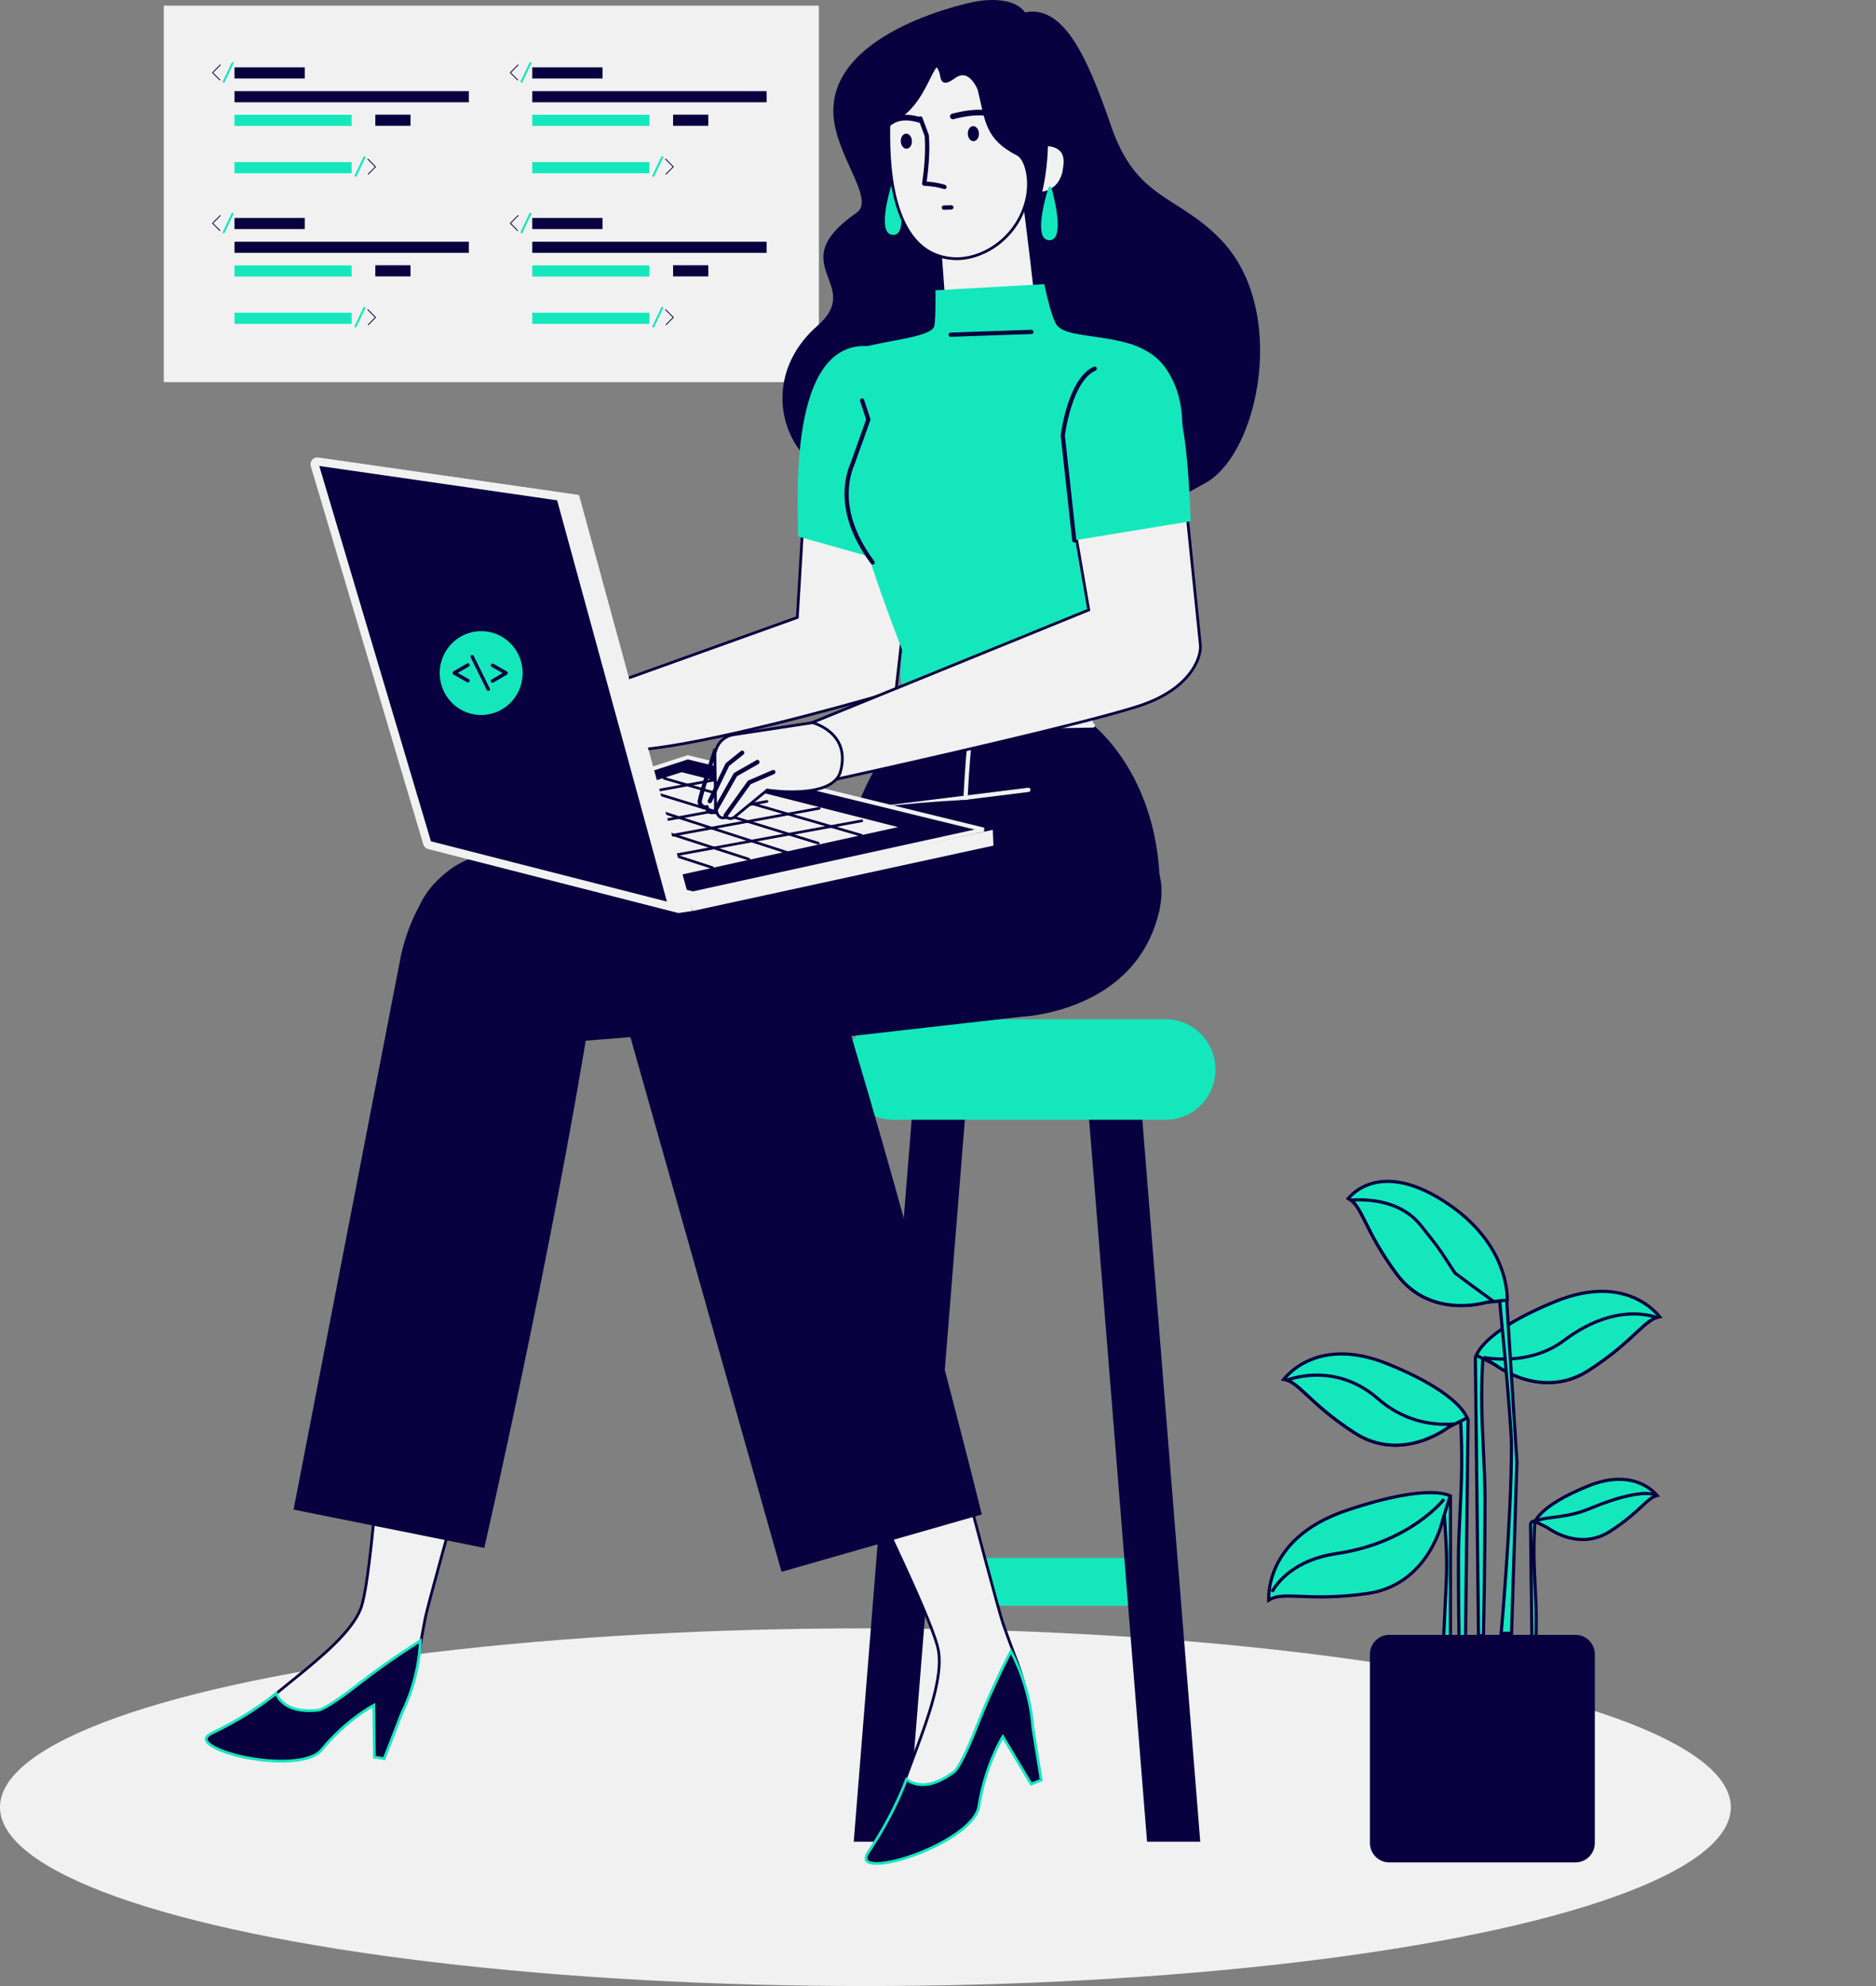 <svg width="340" height="360" viewBox="0 0 340 360" fill="none" xmlns="http://www.w3.org/2000/svg">
<rect x="0" y="0" width="340" height="360" fill="#808080" stroke="none"/>
<ellipse cx="156.845" cy="327.583" rx="156.845" ry="32.417" fill="#F1F1F1"/>
<path fill-rule="evenodd" clip-rule="evenodd" d="M165.165 291.069H207.094V282.399H165.165V291.069Z" fill="#15E7BD"/>
<path fill-rule="evenodd" clip-rule="evenodd" d="M196.661 193.867L207.889 333.837H217.531L206.303 193.867H196.661Z" fill="#08003F"/>
<path fill-rule="evenodd" clip-rule="evenodd" d="M165.957 193.867L154.729 333.837H164.37L175.598 193.867H165.957Z" fill="#08003F"/>
<path fill-rule="evenodd" clip-rule="evenodd" d="M161.863 202.977C156.889 202.977 152.857 198.898 152.857 193.867C152.857 188.836 156.889 184.756 161.863 184.756H211.278C216.251 184.756 220.284 188.836 220.284 193.867C220.284 198.898 216.251 202.977 211.278 202.977H161.863Z" fill="#15E7BD"/>
<path d="M261.576 271.299H262.875V298.266H261.572L262.116 286.72L262.116 286.72C262.229 284.3 262.214 281.875 262.068 279.457L261.576 271.299Z" fill="#15E7BD" stroke="#08003F" stroke-width="0.576"/>
<path d="M261.432 275.639L261.428 275.652L261.425 275.665L261.425 275.665L261.425 275.665L261.425 275.666L261.424 275.672L261.418 275.695C261.414 275.716 261.406 275.748 261.396 275.79C261.376 275.873 261.345 275.998 261.301 276.157C261.213 276.476 261.074 276.935 260.872 277.493C260.468 278.608 259.813 280.11 258.808 281.662C256.8 284.763 253.407 288.048 247.835 288.843C242.338 289.627 238.488 289.475 235.689 289.365C235.611 289.362 235.533 289.359 235.457 289.356C234.053 289.301 232.895 289.262 231.932 289.381C231.165 289.475 230.507 289.67 229.931 290.044C229.923 289.723 229.929 289.265 229.981 288.703C230.088 287.54 230.391 285.933 231.177 284.163C232.744 280.632 236.246 276.415 244.036 273.788C251.88 271.142 256.651 270.526 259.446 270.562C260.843 270.58 261.743 270.761 262.285 270.931C262.535 271.009 262.709 271.085 262.821 271.142L261.432 275.639Z" fill="#15E7BD" stroke="#08003F" stroke-width="0.576"/>
<path d="M266.066 257.589L265.499 305.926H264.607L264.602 305.749C264.595 305.449 264.583 305.006 264.569 304.431C264.542 303.282 264.506 301.61 264.469 299.518C264.397 295.332 264.324 289.465 264.324 282.736C264.324 280.364 264.451 277.575 264.588 274.697C264.595 274.555 264.602 274.412 264.608 274.269C264.739 271.529 264.872 268.726 264.906 266.154C264.944 263.325 264.871 260.778 264.788 258.939C264.747 258.02 264.704 257.276 264.67 256.763C264.661 256.616 264.652 256.487 264.645 256.379L265.32 256.574C265.32 256.574 265.32 256.574 265.32 256.574C265.764 256.702 266.071 257.117 266.066 257.589C266.066 257.589 266.066 257.589 266.066 257.589Z" fill="#15E7BD" stroke="#08003F" stroke-width="0.576"/>
<path d="M262.463 258.736L262.438 258.749L262.416 258.766L262.416 258.766L262.416 258.766L262.415 258.767L262.411 258.77L262.395 258.782C262.38 258.794 262.356 258.811 262.325 258.834C262.264 258.879 262.171 258.945 262.049 259.028C261.806 259.194 261.447 259.425 260.989 259.687C260.072 260.21 258.76 260.85 257.182 261.317C254.029 262.251 249.826 262.495 245.567 259.758C241.358 257.053 238.815 254.68 236.966 252.954C236.914 252.905 236.862 252.858 236.812 252.81C235.884 251.945 235.113 251.234 234.384 250.746C233.818 250.366 233.264 250.112 232.667 250.022C232.846 249.802 233.103 249.507 233.442 249.173C234.183 248.443 235.314 247.526 236.867 246.781C239.964 245.295 244.779 244.477 251.612 247.273C258.495 250.089 262.084 252.611 263.948 254.411C264.88 255.311 265.379 256.029 265.644 256.511C265.763 256.728 265.835 256.898 265.878 257.016L262.463 258.736Z" fill="#15E7BD" stroke="#08003F" stroke-width="0.576"/>
<path d="M263.383 258.118C263.397 258.117 263.411 258.116 263.425 258.115L262.437 258.751L262.426 258.758L262.416 258.766L262.416 258.766L262.416 258.766L262.415 258.767L262.411 258.77L262.395 258.782C262.38 258.794 262.356 258.811 262.325 258.834C262.264 258.879 262.171 258.945 262.049 259.028C261.806 259.194 261.447 259.425 260.989 259.687C260.072 260.21 258.76 260.85 257.182 261.317C254.029 262.251 249.826 262.495 245.567 259.758C241.358 257.053 238.815 254.68 236.966 252.954C236.914 252.905 236.862 252.858 236.812 252.81C235.884 251.945 235.113 251.234 234.384 250.746C233.996 250.486 233.614 250.285 233.22 250.155C233.388 250.098 233.576 250.038 233.782 249.976C234.767 249.685 236.17 249.372 237.834 249.289C241.16 249.123 245.534 249.871 249.738 253.544C253.285 256.643 257.032 257.741 259.892 258.063C261.322 258.224 262.53 258.192 263.383 258.118Z" fill="#15E7BD" stroke="#08003F" stroke-width="0.576"/>
<path d="M280.504 276.937L280.504 276.937L280.504 276.937L280.507 276.939L280.517 276.947C280.527 276.954 280.543 276.966 280.563 276.981C280.604 277.01 280.666 277.054 280.747 277.109C280.909 277.219 281.149 277.373 281.456 277.547C282.07 277.896 282.948 278.322 284.004 278.633C286.113 279.255 288.919 279.416 291.763 277.598C294.595 275.787 296.305 274.199 297.552 273.041C297.587 273.009 297.622 272.977 297.656 272.945C298.28 272.365 298.806 271.883 299.305 271.55C299.645 271.324 299.981 271.16 300.339 271.08C300.231 270.954 300.094 270.805 299.927 270.641C299.433 270.157 298.679 269.548 297.642 269.053C295.578 268.068 292.357 267.518 287.77 269.385C283.134 271.273 280.724 272.96 279.478 274.158C278.856 274.756 278.525 275.23 278.351 275.545C278.297 275.643 278.259 275.725 278.231 275.791L280.457 276.907L280.482 276.92L280.504 276.937Z" fill="#15E7BD" stroke="#08003F" stroke-width="0.576"/>
<path d="M261.477 271.567L261.937 271.928L261.899 271.977C261.882 271.997 261.862 272.023 261.837 272.052L261.765 272.139C261.714 272.2 261.657 272.265 261.596 272.335L261.548 272.388C261.229 272.747 260.843 273.145 260.391 273.574C259.101 274.796 257.53 276.017 255.672 277.156C251.94 279.443 247.534 281.105 242.429 281.879L242.24 281.908C238.804 282.412 236.065 283.567 233.944 285.174C232.927 285.944 232.119 286.769 231.501 287.592C231.285 287.878 231.109 288.143 230.969 288.38L230.924 288.459C230.902 288.497 230.883 288.532 230.865 288.564L230.816 288.659L230.813 288.665L230.287 288.413L230.303 288.379C230.336 288.312 230.391 288.21 230.469 288.078C230.62 287.823 230.808 287.539 231.037 287.235C231.688 286.37 232.533 285.507 233.595 284.702C235.763 283.06 238.543 281.877 242.005 281.347L242.156 281.325C247.262 280.575 251.657 278.927 255.37 276.652C257.193 275.535 258.731 274.339 259.993 273.144C260.404 272.755 260.757 272.392 261.053 272.063L261.116 271.994C261.208 271.89 261.288 271.797 261.357 271.715L261.434 271.621L261.477 271.567Z" fill="#08003F"/>
<path d="M278.269 275.716C280.802 274.747 283.704 275.323 288.363 273.359C293.022 271.395 298.08 270.115 300.01 271.002" stroke="#08003F" stroke-width="0.576" stroke-linecap="round"/>
<path d="M277.392 276.353L277.783 308.863H278.225L278.226 308.835C278.231 308.632 278.239 308.333 278.249 307.946C278.267 307.171 278.293 306.044 278.318 304.633C278.368 301.81 278.418 297.853 278.418 293.315C278.418 291.719 278.33 289.84 278.236 287.898C278.231 287.802 278.226 287.705 278.222 287.608C278.132 285.761 278.039 283.869 278.016 282.132C277.99 280.222 278.041 278.502 278.097 277.26C278.126 276.639 278.156 276.137 278.179 275.79C278.182 275.745 278.185 275.702 278.188 275.662L277.842 275.76C277.842 275.76 277.842 275.76 277.842 275.76C277.571 275.836 277.389 276.081 277.392 276.353C277.392 276.353 277.392 276.353 277.392 276.353Z" fill="#15E7BD" stroke="#08003F" stroke-width="0.576"/>
<path d="M267.393 246.248L267.393 246.248C267.388 245.776 267.695 245.361 268.139 245.233C268.139 245.233 268.139 245.233 268.139 245.233L268.815 245.038C268.807 245.146 268.798 245.274 268.789 245.422C268.756 245.935 268.712 246.678 268.671 247.598C268.589 249.437 268.516 251.983 268.553 254.813C268.587 257.385 268.72 260.188 268.851 262.927C268.858 263.07 268.864 263.213 268.871 263.356C269.008 266.234 269.135 269.023 269.135 271.395C269.135 278.124 269.063 284.47 268.99 289.134C268.953 291.467 268.917 293.378 268.89 294.706C268.876 295.371 268.865 295.889 268.857 296.241L268.851 296.499H267.961L267.393 246.248Z" fill="#15E7BD" stroke="#08003F" stroke-width="0.576"/>
<path d="M271.043 247.425L271.043 247.425L271.043 247.425L271.021 247.408L270.996 247.395L267.582 245.675C267.624 245.557 267.696 245.387 267.815 245.17C268.08 244.687 268.58 243.97 269.511 243.07C271.375 241.27 274.965 238.747 281.847 235.931L281.739 235.668L281.847 235.931C288.68 233.136 293.496 233.954 296.592 235.439C298.146 236.184 299.276 237.102 300.017 237.832C300.356 238.166 300.614 238.46 300.792 238.68C300.195 238.771 299.641 239.025 299.075 239.405C298.347 239.893 297.576 240.604 296.648 241.469C296.597 241.516 296.546 241.564 296.494 241.613C294.644 243.339 292.101 245.712 287.893 248.416C283.633 251.154 279.43 250.91 276.277 249.976C274.699 249.508 273.388 248.869 272.471 248.345C272.012 248.084 271.654 247.852 271.41 247.687C271.288 247.604 271.196 247.538 271.134 247.492C271.103 247.47 271.08 247.453 271.065 247.441L271.048 247.428L271.044 247.425L271.043 247.425Z" fill="#15E7BD" stroke="#08003F" stroke-width="0.576"/>
<path d="M268.891 246.07C269.847 246.222 271.183 246.369 272.735 246.353C275.875 246.321 279.923 245.626 283.489 242.953C288.681 239.062 293.126 238.136 296.257 238.169C297.825 238.186 299.068 238.443 299.917 238.695C300.042 238.732 300.158 238.769 300.266 238.805C299.863 238.935 299.472 239.139 299.076 239.404C298.347 239.893 297.576 240.604 296.648 241.469C296.598 241.516 296.546 241.564 296.495 241.613C294.645 243.339 292.102 245.712 287.893 248.416C283.634 251.154 279.431 250.91 276.278 249.976C274.7 249.508 273.388 248.868 272.471 248.345C272.013 248.084 271.654 247.852 271.411 247.687C271.289 247.604 271.196 247.538 271.135 247.492C271.104 247.47 271.081 247.452 271.065 247.441L271.049 247.428L271.045 247.425L271.044 247.425L271.044 247.425L271.044 247.425L271.033 247.416L271.021 247.408L268.891 246.07Z" fill="#15E7BD" stroke="#08003F" stroke-width="0.576"/>
<path d="M273.055 235.496L273.055 235.506L273.056 235.517L274.919 265.047L273.949 296.057H272.068C272.081 295.906 272.099 295.703 272.121 295.451C272.173 294.857 272.247 293.992 272.336 292.913C272.513 290.755 272.75 287.737 272.987 284.298C273.46 277.422 273.934 268.857 273.934 262.116C273.934 259.719 273.349 252.647 272.768 246.194C272.476 242.963 272.185 239.881 271.967 237.607C271.858 236.47 271.767 235.534 271.703 234.884C271.68 234.646 271.66 234.446 271.644 234.288L272.309 234.481C272.309 234.481 272.309 234.481 272.309 234.481C272.753 234.609 273.061 235.023 273.055 235.496Z" fill="#15E7BD" stroke="#08003F" stroke-width="0.576"/>
<path d="M269.383 236.058L269.355 236.061L269.328 236.07L269.328 236.07L269.328 236.07L269.327 236.07L269.322 236.071L269.302 236.077C269.284 236.083 269.257 236.091 269.22 236.101C269.146 236.121 269.036 236.15 268.894 236.185C268.608 236.253 268.192 236.343 267.672 236.425C266.632 236.59 265.182 236.723 263.543 236.601C260.267 236.357 256.245 235.094 253.205 231.018C250.202 226.991 248.643 223.867 247.509 221.594C247.477 221.53 247.446 221.467 247.415 221.405C246.846 220.265 246.37 219.326 245.857 218.61C245.422 218.004 244.95 217.542 244.354 217.245C244.359 217.239 244.365 217.232 244.371 217.225C244.533 217.033 244.779 216.764 245.113 216.465C245.781 215.867 246.801 215.149 248.201 214.671C250.987 213.719 255.348 213.7 261.552 217.641C267.804 221.612 270.699 226.192 272.035 229.764C272.704 231.553 272.984 233.093 273.097 234.182C273.154 234.727 273.168 235.159 273.169 235.454C273.169 235.533 273.168 235.601 273.167 235.66L269.383 236.058Z" fill="#15E7BD" stroke="#08003F" stroke-width="0.576"/>
<path d="M263.663 230.705L263.69 230.746L263.729 230.776C265.285 231.956 267.186 233.353 268.698 234.454C269.453 235.004 270.112 235.481 270.582 235.82C270.63 235.855 270.676 235.888 270.72 235.919L269.383 236.058L269.355 236.061L269.328 236.069L269.328 236.069L269.328 236.069L269.327 236.07L269.322 236.071L269.302 236.077C269.284 236.082 269.257 236.09 269.22 236.101C269.146 236.121 269.036 236.15 268.894 236.184C268.608 236.253 268.192 236.343 267.672 236.425C266.632 236.589 265.182 236.723 263.543 236.601C260.267 236.357 256.245 235.094 253.205 231.018C250.202 226.991 248.643 223.866 247.509 221.593C247.477 221.53 247.446 221.467 247.415 221.404C246.846 220.265 246.37 219.326 245.857 218.61C245.549 218.18 245.222 217.823 244.846 217.546C245.008 217.533 245.19 217.521 245.389 217.511C246.291 217.465 247.543 217.466 248.943 217.653C251.748 218.028 255.113 219.144 257.467 222.086C260.586 225.984 260.686 226.138 262.228 228.511C262.601 229.084 263.058 229.788 263.663 230.705Z" fill="#15E7BD" stroke="#08003F" stroke-width="0.576"/>
<path fill-rule="evenodd" clip-rule="evenodd" d="M285.548 337.586H251.771C249.841 337.586 248.276 336.003 248.276 334.051V299.88C248.276 297.927 249.841 296.345 251.771 296.345H285.548C287.478 296.345 289.042 297.927 289.042 299.88V334.051C289.042 336.003 287.478 337.586 285.548 337.586Z" fill="#08003F"/>
<rect x="29.683" y="1.024" width="118.73" height="68.246" fill="#F1F1F1"/>
<path d="M198.012 125.119C198.222 125.115 198.394 125.285 198.397 125.497C198.4 125.688 198.265 125.848 198.085 125.88L198.023 125.886L164.618 126.369C164.409 126.372 164.236 126.203 164.233 125.991C164.231 125.8 164.366 125.64 164.546 125.608L164.607 125.602L198.012 125.119Z" fill="#A3B5D6"/>
<path d="M95.202 208.638C95.885 213.301 95.604 220.93 93.812 232.889L93.808 232.903L93.777 233.014L93.649 233.467C93.536 233.87 93.367 234.467 93.151 235.233L93.013 235.723C92.59 237.219 92.019 239.24 91.345 241.632C89.842 246.961 87.822 254.131 85.775 261.436C81.684 276.038 77.476 291.21 77.07 293.292C76.691 295.232 76.406 296.895 76.161 298.323C76.049 298.974 75.946 299.576 75.846 300.133C75.525 301.92 75.241 303.236 74.828 304.253C74.419 305.26 73.888 305.966 73.071 306.535C72.245 307.11 71.113 307.554 69.485 308.005L69.485 308.005C69.107 308.11 68.693 308.116 68.216 308.093C68.078 308.086 67.934 308.077 67.784 308.067C67.429 308.045 67.045 308.02 66.647 308.024C65.491 308.034 64.163 308.283 62.637 309.456L62.637 309.456C58.622 312.543 54.011 314.662 50.37 315.444C48.545 315.835 46.992 315.884 45.884 315.574C45.333 315.42 44.905 315.18 44.605 314.86C44.309 314.546 44.125 314.141 44.08 313.626C44.084 313.184 44.327 312.628 44.816 311.958C45.304 311.29 46.011 310.542 46.88 309.728C48.388 308.315 50.357 306.725 52.463 305.026C52.785 304.766 53.111 304.502 53.44 304.237C55.902 302.244 58.473 300.124 60.629 297.995C62.78 295.87 64.54 293.715 65.356 291.649C65.782 290.57 66.18 288.538 66.568 285.831C66.957 283.113 67.339 279.689 67.725 275.808C68.142 271.611 68.565 266.871 69.008 261.908C69.384 257.698 69.775 253.327 70.188 248.991C71.089 239.535 72.1 230.231 73.314 223.059C73.921 219.471 74.577 216.426 75.293 214.164C75.65 213.033 76.021 212.105 76.403 211.407C76.789 210.703 77.17 210.262 77.535 210.062C78.411 209.583 79.44 208.832 80.545 207.992C80.846 207.763 81.154 207.527 81.466 207.287C82.304 206.643 83.177 205.973 84.063 205.337C85.28 204.464 86.512 203.665 87.695 203.101C88.881 202.534 89.995 202.215 90.984 202.276C91.959 202.336 92.832 202.765 93.553 203.747C94.282 204.739 94.861 206.305 95.202 208.638ZM94.007 233.119C93.899 233.055 93.843 232.952 93.823 232.906L94.052 232.959C94.044 232.986 94.029 233.04 94.007 233.119ZM93.814 232.879L93.814 232.881C93.814 232.879 93.815 232.878 93.815 232.878L93.814 232.879Z" fill="#F1F1F1" stroke="#08003F" stroke-width="0.5"/>
<path d="M72.892 310.343L72.892 310.343L72.884 310.357L72.879 310.372L69.62 318.783L67.844 318.484L67.764 309.513L67.76 309.097L67.395 309.296L67.514 309.515C67.395 309.296 67.394 309.296 67.394 309.296L67.394 309.296L67.393 309.296L67.39 309.298L67.379 309.304L67.337 309.328C67.3 309.349 67.245 309.38 67.175 309.421C67.034 309.503 66.828 309.626 66.569 309.79C66.05 310.117 65.315 310.608 64.448 311.262C62.713 312.569 60.443 314.532 58.305 317.155L58.305 317.155C57.815 317.757 57.045 318.221 56.058 318.557C55.073 318.893 53.89 319.094 52.597 319.181C50.012 319.356 47.018 319.072 44.361 318.526C41.694 317.979 39.405 317.175 38.204 316.33C37.591 315.899 37.343 315.514 37.354 315.209C37.364 314.916 37.621 314.541 38.446 314.147C42.208 312.352 45.18 310.492 47.213 309.08C48.23 308.374 49.012 307.78 49.541 307.361C49.753 307.193 49.925 307.053 50.054 306.946C50.086 307.03 50.126 307.125 50.175 307.228C50.361 307.614 50.682 308.116 51.224 308.592C52.315 309.55 54.261 310.367 57.692 309.992L57.696 309.991C57.703 309.991 57.711 309.99 57.72 309.988C57.739 309.986 57.762 309.981 57.792 309.974C57.852 309.96 57.937 309.936 58.054 309.892C58.287 309.805 58.654 309.64 59.211 309.324C60.323 308.693 62.206 307.454 65.311 305.015C67.99 302.913 70.808 300.951 72.958 299.515C74.033 298.797 74.94 298.21 75.579 297.803C75.823 297.647 76.028 297.518 76.188 297.417C76.031 301.069 75.237 304.246 74.466 306.539C74.065 307.734 73.67 308.687 73.376 309.341C73.229 309.667 73.108 309.919 73.023 310.089C72.981 310.173 72.948 310.238 72.925 310.28L72.9 310.328L72.894 310.34L72.892 310.342L72.892 310.343L72.892 310.343Z" fill="#08003F" stroke="#15E7BD" stroke-width="0.5"/>
<path fill-rule="evenodd" clip-rule="evenodd" d="M72.375 174.713L53.206 273.634L87.769 280.581C87.769 280.581 99.97 227.465 107.248 182.007C107.248 182.007 112.637 158.57 94.173 155.099C75.71 151.626 72.375 174.713 72.375 174.713Z" fill="#08003F"/>
<path fill-rule="evenodd" clip-rule="evenodd" d="M93.961 153.37C130.376 148.802 157.267 148.412 165.688 150.549C165.688 150.549 183.17 154.094 179.89 167.707C175.888 184.32 157.091 184.597 157.091 184.597L96.209 189.429C91.368 189.864 75.437 191.729 74.518 172.801C73.651 154.948 93.168 153.469 93.961 153.37Z" fill="#08003F"/>
<path fill-rule="evenodd" clip-rule="evenodd" d="M176.433 0.358C176.433 0.358 150.804 5.371 151.036 20.297C151.155 27.974 158.775 36.107 155.255 38.549C141.502 48.087 156.841 51.439 148.162 59.038C135.254 70.341 143.838 88.802 157.769 87.189C172.199 85.517 165.848 106.466 190.599 99.858C204.547 96.134 208.557 92.891 218.386 87.597C228.216 82.302 233.627 55.803 221.021 43.195C213.181 35.212 205.917 36.212 201.317 22.697C196.716 9.181 192.416 0.939 185.772 2.24C183.246 -1.217 176.433 0.358 176.433 0.358Z" fill="#08003F"/>
<path fill-rule="evenodd" clip-rule="evenodd" d="M162.252 33.081C162.174 32.795 161.778 32.79 161.691 33.072C160.926 35.573 159.114 42.315 161.718 42.568C164.652 42.854 162.961 35.687 162.252 33.081Z" fill="#15E7BD"/>
<path d="M187.616 52.821L187.864 52.793L187.616 52.821C188.157 57.568 185.081 61.255 180.41 62.153C176.031 62.993 171.83 60.004 171.134 55.545L170.225 43.212L185.386 34.555L185.388 34.566C185.42 34.815 185.468 35.182 185.529 35.655C185.652 36.601 185.827 37.969 186.039 39.657C186.462 43.034 187.032 47.693 187.616 52.821Z" fill="#F1F1F1" stroke="#08003F" stroke-width="0.5"/>
<path d="M172.948 13.956L172.948 13.956C173.688 13.427 174.317 13.32 174.841 13.423C175.375 13.528 175.843 13.857 176.236 14.275C176.628 14.692 176.93 15.18 177.136 15.569C177.238 15.762 177.316 15.929 177.367 16.046C177.393 16.105 177.412 16.152 177.425 16.183L177.438 16.216C177.61 16.933 177.76 17.606 177.901 18.243C177.91 18.282 177.919 18.32 177.927 18.359C178.059 18.957 178.185 19.524 178.314 20.061C178.59 21.203 178.888 22.224 179.322 23.156C180.198 25.037 181.616 26.525 184.447 27.972C184.809 28.158 185.169 28.545 185.481 29.119C185.791 29.689 186.044 30.424 186.204 31.273C186.524 32.97 186.468 35.097 185.786 37.218L185.786 37.218C183.689 43.744 177.596 47.157 172.873 46.881C169.834 46.704 167.584 45.438 165.908 43.547C164.226 41.649 163.117 39.114 162.393 36.399C160.971 31.073 161.047 25.13 161.107 22.154C164.748 20.872 166.723 17.39 168.003 14.856C168.127 14.611 168.243 14.376 168.354 14.152C168.538 13.782 168.707 13.443 168.866 13.142C169.123 12.655 169.339 12.303 169.53 12.103C169.625 12.004 169.696 11.962 169.742 11.948C169.777 11.938 169.809 11.939 169.858 11.968C169.917 12.004 169.998 12.082 170.098 12.237C170.196 12.39 170.302 12.602 170.416 12.884L170.416 12.884C170.532 13.169 170.586 13.461 170.636 13.739L170.637 13.74C170.661 13.874 170.686 14.011 170.718 14.131C170.75 14.251 170.793 14.377 170.866 14.483C170.943 14.596 171.053 14.688 171.206 14.726C171.35 14.762 171.505 14.743 171.663 14.695C171.972 14.599 172.385 14.358 172.948 13.956Z" fill="#F1F1F1" stroke="#08003F" stroke-width="0.5"/>
<path d="M166.679 21.113C166.859 21.044 167.058 21.12 167.151 21.284L167.178 21.342L168.318 24.415L168.34 24.511L168.368 24.858C168.372 24.922 168.377 24.993 168.381 25.07C168.489 27.014 168.408 29.527 168.005 32.486L167.944 32.915L168.206 32.935C168.768 32.981 169.293 33.051 169.779 33.139L170.066 33.194C170.346 33.251 170.598 33.312 170.82 33.373L170.982 33.419C171.142 33.466 171.253 33.504 171.313 33.527C171.514 33.604 171.615 33.83 171.539 34.033C171.464 34.236 171.24 34.338 171.039 34.262L170.909 34.217C170.869 34.204 170.821 34.189 170.764 34.173C170.525 34.102 170.241 34.031 169.913 33.964C169.198 33.819 168.385 33.716 167.48 33.675C167.249 33.665 167.078 33.454 167.113 33.223C167.593 30.09 167.712 27.431 167.62 25.389L167.594 24.914L167.573 24.643L166.452 21.618C166.384 21.435 166.459 21.234 166.621 21.14L166.679 21.113Z" fill="#08003F"/>
<path d="M161.144 21.683C162.493 20.758 164.381 20.492 166.836 21.246C167.103 21.329 167.254 21.614 167.173 21.885C167.092 22.155 166.809 22.308 166.542 22.226C164.375 21.56 162.804 21.781 161.712 22.53C161.347 22.781 161.128 23.023 161.041 23.163C160.891 23.402 160.579 23.473 160.343 23.321C160.107 23.17 160.037 22.854 160.186 22.615C160.343 22.364 160.655 22.019 161.144 21.683Z" fill="#08003F"/>
<path d="M177.105 19.893C177.874 19.872 178.576 19.919 179.197 20.046C179.471 20.102 179.648 20.372 179.593 20.649C179.538 20.926 179.271 21.105 178.997 21.049C178.458 20.939 177.831 20.897 177.133 20.917C176.237 20.942 175.27 21.066 174.296 21.257C174.006 21.314 173.731 21.374 173.475 21.435L173.051 21.54C172.948 21.567 172.871 21.588 172.824 21.602C172.555 21.679 172.275 21.522 172.198 21.25C172.121 20.979 172.277 20.695 172.545 20.617L172.796 20.549L172.982 20.502C173.322 20.417 173.699 20.332 174.103 20.253C175.127 20.051 176.147 19.92 177.105 19.893Z" fill="#08003F"/>
<path d="M172.403 37.195C172.617 37.188 172.796 37.358 172.803 37.575C172.809 37.77 172.673 37.936 172.489 37.972L172.427 37.98L171.075 38.022C170.861 38.028 170.682 37.858 170.675 37.641C170.669 37.446 170.805 37.28 170.988 37.244L171.051 37.237L172.403 37.195Z" fill="#08003F"/>
<path d="M192.9 30.512L192.896 30.529L192.896 30.546L192.896 30.546L192.896 30.546L192.896 30.546L192.895 30.548L192.895 30.555C192.894 30.562 192.894 30.574 192.892 30.589C192.89 30.619 192.885 30.664 192.878 30.723C192.863 30.84 192.837 31.01 192.791 31.215C192.7 31.627 192.531 32.175 192.224 32.728C191.648 33.766 190.579 34.833 188.564 35.033C189.108 32.916 189.387 30.72 189.531 29.028C189.607 28.136 189.645 27.382 189.665 26.851C189.674 26.597 189.679 26.393 189.681 26.25C189.796 26.251 189.948 26.256 190.124 26.273C190.528 26.313 191.048 26.415 191.535 26.657C192.018 26.898 192.465 27.276 192.74 27.872C193.015 28.47 193.131 29.315 192.9 30.512Z" fill="#F1F1F1" stroke="#08003F" stroke-width="0.5"/>
<path fill-rule="evenodd" clip-rule="evenodd" d="M190.569 34.051C190.491 33.765 190.095 33.759 190.008 34.041C189.244 36.542 187.432 43.284 190.034 43.537C192.969 43.824 191.278 36.657 190.569 34.051Z" fill="#15E7BD"/>
<path d="M144.503 111.924L113.133 123.185C109.536 127.849 105.241 136.903 116.844 135.811C128.447 134.719 152.036 128.304 162.379 125.232L165.078 101.346L145.514 94.863L144.503 111.924Z" fill="#F1F1F1" stroke="#08003F" stroke-width="0.5" stroke-linecap="round"/>
<path fill-rule="evenodd" clip-rule="evenodd" d="M177.42 24.187C177.449 24.94 177.02 25.569 176.462 25.592C175.904 25.614 175.428 25.022 175.399 24.268C175.37 23.515 175.799 22.886 176.357 22.863C176.915 22.841 177.391 23.433 177.42 24.187Z" fill="#08003F"/>
<path fill-rule="evenodd" clip-rule="evenodd" d="M165.276 25.552C165.305 26.305 164.876 26.934 164.318 26.957C163.76 26.979 163.284 26.387 163.255 25.633C163.227 24.88 163.655 24.251 164.214 24.228C164.771 24.206 165.247 24.798 165.276 25.552Z" fill="#08003F"/>
<path fill-rule="evenodd" clip-rule="evenodd" d="M144.624 97.243C144.841 93.783 142.22 62.844 156.547 62.726C167.691 62.634 165.055 77.371 161.861 102.11L144.624 97.243Z" fill="#15E7BD"/>
<path fill-rule="evenodd" clip-rule="evenodd" d="M197.009 126.282C189.041 128.249 166.995 127.309 164.628 126.282C162.261 125.256 163.552 117.933 163.552 117.933C149.116 80.655 150.479 68.268 151.744 65.497C153.453 61.75 168.767 61.963 169.345 59.039C169.63 57.596 169.53 52.618 169.53 52.618L189.267 51.508C189.267 51.508 190.368 56.99 191.411 58.749C193.44 62.17 205.909 59.518 211.038 66.436C220.204 78.8 207.684 100.049 200.796 115.506C200.796 115.506 201.223 122.771 197.009 126.282Z" fill="#15E7BD"/>
<path fill-rule="evenodd" clip-rule="evenodd" d="M167.996 178.333L151.161 160.525C151.161 160.525 154.792 140.668 164.12 132.018L197.392 130.837C197.392 130.837 211.669 140.896 210.117 165.265L184.593 178.473L167.996 178.333Z" fill="#08003F"/>
<path fill-rule="evenodd" clip-rule="evenodd" d="M198.171 131.231L164.121 132.018L164.967 126.746L197.044 125.766L198.171 131.231Z" fill="#E4EBF7"/>
<path d="M175.986 132.029C176.195 132.053 176.344 132.244 176.32 132.454C175.935 135.819 175.643 139.476 175.438 143.381C174.978 152.143 174.97 161.466 175.246 170.342L175.297 171.904C175.342 173.193 175.39 174.37 175.439 175.419L175.529 177.22C175.541 177.431 175.382 177.613 175.173 177.625C174.963 177.638 174.784 177.476 174.772 177.264L174.732 176.512L174.662 175.054C174.626 174.242 174.59 173.358 174.556 172.41L174.539 171.931C174.212 162.572 174.191 152.644 174.68 143.34C174.886 139.42 175.179 135.747 175.566 132.366C175.587 132.177 175.742 132.035 175.925 132.027L175.986 132.029Z" fill="#F1F1F1"/>
<path d="M198.072 131.12C198.281 131.116 198.454 131.285 198.458 131.497C198.461 131.688 198.326 131.848 198.146 131.881L198.085 131.887L164.715 132.477C164.506 132.481 164.333 132.312 164.329 132.1C164.326 131.909 164.461 131.748 164.641 131.716L164.702 131.709L198.072 131.12Z" fill="#F1F1F1"/>
<path d="M164.924 229.613C164.798 229.613 164.699 229.554 164.658 229.524L164.882 229.455C164.889 229.482 164.903 229.535 164.924 229.613ZM181.812 294.381L182.048 294.299L181.812 294.381C182.51 296.377 183.144 298.066 183.689 299.517C183.937 300.178 184.167 300.789 184.376 301.357C185.044 303.179 185.493 304.55 185.662 305.717C185.83 306.873 185.721 307.821 185.274 308.8C184.822 309.79 184.018 310.825 182.761 312.14C182.467 312.448 182.087 312.683 181.635 312.925C181.504 312.995 181.367 313.066 181.224 313.14C180.885 313.315 180.518 313.504 180.153 313.727C179.097 314.374 178.013 315.332 177.243 317.251C175.21 322.313 172.106 326.813 169.172 329.546C167.702 330.915 166.295 331.821 165.103 332.148C164.511 332.31 163.984 332.326 163.532 332.197C163.087 332.069 162.696 331.796 162.375 331.344C162.137 330.93 162.061 330.279 162.15 329.39C162.239 328.503 162.487 327.423 162.848 326.193C163.474 324.058 164.431 321.505 165.453 318.778C165.61 318.36 165.768 317.938 165.926 317.513C167.119 314.318 168.342 310.947 169.178 307.797C170.012 304.654 170.47 301.701 170.107 299.352C169.918 298.125 169.189 296.036 168.085 293.329C166.977 290.612 165.481 287.249 163.743 283.462C161.863 279.366 159.695 274.768 157.425 269.953C155.5 265.869 153.501 261.629 151.542 257.407C147.27 248.202 143.181 239.076 140.428 231.8C139.051 228.161 138.012 224.993 137.45 222.514C137.169 221.274 137.01 220.215 136.985 219.359C136.96 218.496 137.073 217.875 137.305 217.483C137.851 216.559 138.393 215.302 138.958 213.918C139.111 213.541 139.267 213.154 139.425 212.761C139.849 211.705 140.292 210.605 140.765 209.529C141.415 208.053 142.119 206.636 142.904 205.461C143.692 204.284 144.549 203.371 145.497 202.878C146.431 202.393 147.472 202.306 148.669 202.813C149.879 203.326 151.259 204.45 152.832 206.411C155.978 210.33 159.837 217.513 164.639 229.516L164.644 229.532L164.675 229.651L164.802 230.139C164.915 230.572 165.082 231.215 165.296 232.04L165.423 232.531C165.842 234.146 166.411 236.335 167.085 238.93C168.576 244.667 170.585 252.384 172.642 260.242C176.753 275.947 181.063 292.241 181.812 294.381Z" fill="#F1F1F1" stroke="#08003F" stroke-width="0.5"/>
<path d="M187.166 313.078L187.166 313.078L187.167 313.094L187.169 313.11L188.71 322.671L186.885 323.388L181.965 315.16L181.75 314.801L181.536 315.16L181.751 315.288C181.536 315.16 181.536 315.16 181.536 315.161L181.536 315.161L181.535 315.162L181.533 315.165L181.526 315.177L181.5 315.222C181.477 315.261 181.444 315.32 181.401 315.397C181.316 315.55 181.193 315.777 181.043 316.07C180.742 316.658 180.331 317.515 179.885 318.595C178.993 320.756 177.963 323.815 177.409 327.41L177.409 327.41C177.281 328.24 176.82 329.097 176.092 329.953C175.364 330.808 174.382 331.648 173.237 332.443C170.948 334.032 168.037 335.425 165.294 336.39C162.543 337.358 159.998 337.883 158.434 337.768C157.635 337.709 157.193 337.492 157.034 337.198C156.881 336.913 156.92 336.416 157.469 335.596L157.469 335.596C159.964 331.867 161.696 328.514 162.806 326.092C163.361 324.881 163.76 323.902 164.021 323.225C164.131 322.939 164.217 322.707 164.279 322.534C164.357 322.598 164.45 322.668 164.559 322.74C164.938 322.993 165.503 323.278 166.257 323.416C167.774 323.695 170.003 323.375 172.955 321.136L172.958 321.134C172.96 321.132 172.963 321.131 172.965 321.129C172.969 321.126 172.973 321.122 172.978 321.118C172.993 321.106 173.012 321.089 173.036 321.067C173.082 321.022 173.146 320.953 173.23 320.849C173.397 320.641 173.645 320.287 173.987 319.69C174.67 318.496 175.735 316.316 177.279 312.357L177.279 312.357C178.611 308.941 180.149 305.578 181.354 303.067C181.956 301.812 182.475 300.771 182.843 300.044C182.992 299.749 183.117 299.507 183.212 299.322C185.047 302.781 186.034 306.158 186.563 308.703C186.838 310.025 186.989 311.122 187.071 311.886C187.112 312.269 187.136 312.568 187.149 312.771C187.156 312.872 187.161 312.95 187.163 313.002C187.164 313.027 187.165 313.047 187.166 313.06L187.166 313.074L187.166 313.077L187.166 313.078L187.166 313.078Z" fill="#08003F" stroke="#15E7BD" stroke-width="0.5"/>
<path fill-rule="evenodd" clip-rule="evenodd" d="M112.324 181.165L141.644 284.916L177.939 274.52C177.939 274.52 164.015 217.87 149.082 170.947C149.082 170.947 142.944 145.95 123.67 151.731C104.397 157.513 112.324 181.165 112.324 181.165Z" fill="#08003F"/>
<path d="M186.338 142.792C186.546 142.766 186.735 142.916 186.761 143.126C186.784 143.316 186.666 143.49 186.491 143.542L186.43 143.554L128.752 150.72C128.544 150.746 128.355 150.596 128.329 150.386C128.306 150.196 128.424 150.022 128.599 149.971L128.659 149.958L186.338 142.792Z" fill="#F1F1F1"/>
<path fill-rule="evenodd" clip-rule="evenodd" d="M131.434 149.975C171.824 143.966 184.487 144.042 193.906 146.202C193.906 146.202 213.438 149.7 210.131 164.925C206.092 183.505 185.192 184.293 185.192 184.293L134.832 190.024C129.458 190.633 110.292 191.913 110.292 172.084C110.292 152.198 130.554 150.106 131.434 149.975Z" fill="#08003F"/>
<path d="M124.655 137.269L178.282 150.39L125.575 161.954L81.492 151.259L124.655 137.269Z" fill="#08003F" stroke="#F1F1F1" stroke-width="0.743"/>
<path fill-rule="evenodd" clip-rule="evenodd" d="M123.286 158.586L162.762 149.925L123.546 139.972L90.283 150.579L123.286 158.586Z" fill="#F1F1F1"/>
<path fill-rule="evenodd" clip-rule="evenodd" d="M180.052 153.276L179.937 150.429L124.439 162.143L125.557 165.126L180.052 153.276Z" fill="#F1F1F1"/>
<path d="M116.377 142.781L148.375 152.612C148.5 152.65 148.57 152.783 148.532 152.909C148.499 153.019 148.394 153.087 148.285 153.077L148.238 153.068L116.24 143.237C116.116 143.199 116.046 143.066 116.083 142.94C116.117 142.83 116.221 142.762 116.33 142.772L116.377 142.781Z" fill="#08003F"/>
<path d="M120.437 140.853L156.179 151.175C156.304 151.211 156.377 151.343 156.341 151.47C156.31 151.581 156.206 151.651 156.097 151.642L156.05 151.634L120.308 141.311C120.183 141.275 120.11 141.143 120.146 141.017C120.177 140.906 120.281 140.836 120.39 140.844L120.437 140.853Z" fill="#08003F"/>
<path d="M116.068 145.695L142.963 154.372C143.087 154.412 143.155 154.546 143.116 154.672C143.081 154.781 142.975 154.848 142.866 154.836L142.82 154.826L115.925 146.149C115.801 146.109 115.732 145.975 115.772 145.85C115.807 145.74 115.912 145.674 116.021 145.685L116.068 145.695Z" fill="#08003F"/>
<path d="M108.896 146.837L135.791 155.514C135.915 155.554 135.983 155.688 135.944 155.813C135.909 155.923 135.803 155.99 135.694 155.978L135.648 155.968L108.753 147.291C108.629 147.251 108.561 147.117 108.6 146.991C108.635 146.882 108.74 146.815 108.849 146.827L108.896 146.837Z" fill="#08003F"/>
<path d="M102.3 148.365L129.195 157.042C129.319 157.082 129.388 157.216 129.348 157.341C129.313 157.451 129.208 157.518 129.099 157.506L129.052 157.496L102.157 148.819C102.033 148.779 101.965 148.645 102.004 148.52C102.039 148.41 102.145 148.343 102.254 148.355L102.3 148.365Z" fill="#08003F"/>
<path d="M156.149 148.552C156.277 148.529 156.4 148.615 156.423 148.744C156.444 148.857 156.381 148.966 156.279 149.008L156.233 149.021L122.385 155.228C122.257 155.252 122.134 155.166 122.111 155.036C122.091 154.923 122.153 154.814 122.255 154.773L122.301 154.759L156.149 148.552Z" fill="#08003F"/>
<path d="M148.438 146.288C148.566 146.264 148.689 146.35 148.712 146.48C148.733 146.593 148.67 146.702 148.568 146.743L148.522 146.757L114.673 152.964C114.545 152.987 114.423 152.901 114.399 152.772C114.379 152.659 114.442 152.55 114.543 152.508L114.589 152.495L148.438 146.288Z" fill="#08003F"/>
<path d="M138.964 145.026C139.092 145.002 139.214 145.088 139.238 145.218C139.258 145.331 139.195 145.44 139.094 145.481L139.048 145.495L105.199 151.702C105.071 151.725 104.949 151.639 104.926 151.51C104.905 151.397 104.968 151.288 105.07 151.246L105.115 151.233L138.964 145.026Z" fill="#08003F"/>
<path d="M132.358 140.616C132.486 140.593 132.609 140.679 132.632 140.808C132.652 140.922 132.59 141.031 132.488 141.072L132.442 141.085L98.593 147.293C98.465 147.316 98.343 147.23 98.319 147.101C98.299 146.987 98.362 146.878 98.463 146.837L98.509 146.824L132.358 140.616Z" fill="#08003F"/>
<path fill-rule="evenodd" clip-rule="evenodd" d="M125.512 165.13L123.059 165.488L80.021 154.471L58.882 83.131L104.943 89.72L125.512 165.13Z" fill="#F1F1F1"/>
<path d="M121.92 164.462L77.771 153.181L77.769 153.18C77.613 153.141 77.481 153.018 77.431 152.85L57.039 84.295L57.039 84.295C56.933 83.939 57.229 83.62 57.558 83.667C57.559 83.667 57.559 83.667 57.559 83.667L101.254 89.979C101.254 89.979 101.254 89.979 101.254 89.979C101.436 90.006 101.593 90.141 101.645 90.332C101.645 90.332 101.645 90.332 101.645 90.332L121.92 164.462Z" fill="#08003F" stroke="#F1F1F1" stroke-width="1.485"/>
<ellipse rx="7.525" ry="7.592" transform="matrix(-0.939 0.345 0.338 0.941 87.208 122.006)" fill="#15E7BD"/>
<path d="M89.239 123.774C89.281 123.774 89.327 123.762 89.379 123.739C89.425 123.716 89.477 123.688 89.532 123.655L91.864 122.297C91.919 122.264 91.962 122.222 91.99 122.171C92.013 122.115 92.025 122.059 92.025 122.003C92.025 121.942 92.01 121.886 91.983 121.835C91.954 121.779 91.912 121.737 91.856 121.709L89.54 120.379C89.488 120.346 89.442 120.323 89.4 120.309C89.353 120.29 89.308 120.281 89.266 120.281C89.187 120.276 89.112 120.311 89.043 120.386C88.972 120.461 88.938 120.54 88.938 120.624C88.938 120.671 88.951 120.715 88.98 120.757C89.003 120.794 89.038 120.827 89.085 120.855L91.528 122.255L91.562 121.723L89.099 123.172C89.038 123.205 88.996 123.242 88.972 123.284C88.949 123.326 88.938 123.373 88.938 123.424C88.938 123.517 88.97 123.599 89.035 123.669C89.101 123.739 89.168 123.774 89.239 123.774ZM88.494 125.244C88.564 125.244 88.634 125.216 88.704 125.16C88.774 125.104 88.809 125.034 88.809 124.95C88.809 124.899 88.795 124.85 88.767 124.803L85.862 118.916C85.829 118.851 85.789 118.802 85.743 118.769C85.691 118.736 85.635 118.72 85.575 118.72C85.509 118.72 85.444 118.746 85.379 118.797C85.309 118.848 85.274 118.921 85.274 119.014C85.274 119.065 85.285 119.117 85.309 119.168L88.214 125.055C88.246 125.116 88.286 125.162 88.333 125.195C88.379 125.228 88.433 125.244 88.494 125.244ZM84.814 123.711C84.893 123.711 84.968 123.674 85.037 123.599C85.103 123.52 85.135 123.44 85.135 123.361C85.135 123.31 85.124 123.265 85.1 123.228C85.073 123.191 85.031 123.156 84.975 123.123L82.531 121.737L82.49 122.262L84.981 120.806C85.033 120.778 85.07 120.743 85.094 120.701C85.112 120.659 85.121 120.612 85.121 120.561C85.121 120.468 85.089 120.386 85.023 120.316C84.958 120.246 84.891 120.211 84.82 120.211C84.778 120.211 84.734 120.223 84.688 120.246C84.636 120.269 84.585 120.297 84.534 120.33L82.195 121.681C82.139 121.714 82.097 121.756 82.07 121.807C82.041 121.858 82.028 121.917 82.028 121.982C82.028 122.043 82.041 122.099 82.07 122.15C82.093 122.201 82.132 122.243 82.189 122.276L84.54 123.606C84.592 123.634 84.641 123.66 84.688 123.683C84.73 123.702 84.772 123.711 84.814 123.711Z" fill="#08003F"/>
<path d="M197.321 110.559L147.063 131.033C153.81 133.49 152.798 138.882 151.448 141.27C165.952 138.086 197.254 130.965 206.429 127.962C215.603 124.959 217.672 119.431 217.56 117.043L215.198 93.839L194.96 96.91L197.321 110.559Z" fill="#F1F1F1" stroke="#08003F" stroke-width="0.5" stroke-linecap="round"/>
<path fill-rule="evenodd" clip-rule="evenodd" d="M204.01 62.208C211.998 63.877 215.062 71.853 215.786 94.49L194.702 97.948C194.654 94.481 180.837 59.71 205.689 62.535" fill="#15E7BD"/>
<path d="M198.254 66.468C198.446 66.383 198.67 66.472 198.754 66.666C198.838 66.86 198.751 67.087 198.559 67.172C196.877 67.916 195.515 69.931 194.472 72.83C193.989 74.172 193.607 75.614 193.317 77.057C193.235 77.461 193.166 77.842 193.108 78.193L193.036 78.648L192.997 78.93L195.08 97.906C195.101 98.096 194.981 98.268 194.806 98.318L194.745 98.33C194.557 98.351 194.387 98.23 194.338 98.052L194.326 97.991L192.237 78.969L192.238 78.879L192.285 78.536L192.317 78.331C192.384 77.9 192.469 77.42 192.573 76.903C192.87 75.427 193.262 73.949 193.759 72.567C194.866 69.488 196.334 67.318 198.254 66.468Z" fill="#08003F"/>
<path d="M186.918 59.781C187.127 59.774 187.303 59.94 187.31 60.152C187.317 60.343 187.184 60.506 187.005 60.542L186.944 60.549L172.303 61.054C172.093 61.062 171.918 60.896 171.91 60.684C171.904 60.493 172.036 60.33 172.215 60.294L172.277 60.287L186.918 59.781Z" fill="#08003F"/>
<path d="M156.12 72.221C156.299 72.161 156.491 72.243 156.576 72.406L156.6 72.464L157.739 75.922C157.759 75.983 157.764 76.049 157.753 76.112L157.736 76.174L154.789 84.407L154.734 84.526C154.711 84.58 154.682 84.648 154.65 84.729C154.54 85.008 154.43 85.336 154.327 85.712C153.094 90.187 153.942 95.694 158.457 101.726C158.583 101.895 158.551 102.136 158.383 102.264C158.216 102.392 157.978 102.359 157.852 102.19C153.188 95.958 152.302 90.203 153.595 85.505C153.706 85.103 153.826 84.748 153.945 84.445L154.029 84.241C154.053 84.185 154.072 84.144 154.084 84.12L154.094 84.102L156.977 76.038L155.88 72.707C155.82 72.525 155.901 72.331 156.063 72.245L156.12 72.221Z" fill="#08003F"/>
<path d="M127.985 146.474C127.947 146.227 127.947 146.227 127.947 146.227L127.947 146.227L127.985 146.474ZM127.985 146.474C128.354 147.407 128.819 147.361 129.247 147.319C129.4 147.303 129.549 147.288 129.687 147.32L129.558 135.762C128.434 139.184 126.553 145.032 126.678 145.464C127.011 146.626 127.985 146.474 127.985 146.474ZM152.345 139.802L152.345 139.802C152.01 141.069 151.059 141.929 149.771 142.505C148.479 143.082 146.874 143.359 145.294 143.468C143.717 143.576 142.182 143.516 141.039 143.428C140.469 143.384 139.997 143.333 139.669 143.293C139.504 143.273 139.376 143.256 139.289 143.244C139.245 143.238 139.212 143.234 139.19 143.23L139.165 143.227L139.159 143.226L139.158 143.225L139.157 143.225L139.119 143.473L139.157 143.225L139.047 143.208L138.96 143.28L133.075 148.127C132.868 148.27 132.703 148.335 132.569 148.36C132.434 148.386 132.317 148.376 132.2 148.35C132.14 148.336 132.082 148.319 132.018 148.299C132.007 148.296 131.996 148.292 131.984 148.288C131.932 148.272 131.875 148.254 131.819 148.239C131.68 148.202 131.513 148.174 131.328 148.216C131.032 148.284 130.808 148.254 130.637 148.183C130.463 148.112 130.326 147.991 130.219 147.854C130.112 147.716 130.039 147.567 129.992 147.45C129.969 147.392 129.953 147.343 129.944 147.31C129.939 147.294 129.935 147.281 129.933 147.273L129.931 147.265L129.931 147.265L129.931 147.264L129.931 147.264L129.931 147.264L129.931 147.264L129.896 147.11L129.742 147.076C129.566 147.036 129.387 147.054 129.247 147.067L129.233 147.069C129.086 147.083 128.971 147.095 128.86 147.08C128.756 147.067 128.657 147.031 128.557 146.94C128.453 146.844 128.334 146.678 128.218 146.382L128.144 146.196L127.949 146.227L127.948 146.227L127.948 146.227L127.946 146.227C127.942 146.227 127.935 146.228 127.925 146.229C127.906 146.23 127.876 146.231 127.838 146.23C127.761 146.227 127.656 146.213 127.544 146.171C127.334 146.091 127.067 145.902 126.922 145.408C126.922 145.403 126.922 145.384 126.926 145.348C126.932 145.291 126.945 145.213 126.965 145.112C127.005 144.912 127.071 144.641 127.159 144.311C127.334 143.653 127.592 142.778 127.889 141.807C128.483 139.866 129.234 137.551 129.795 135.84C130.26 134.426 131.467 133.401 132.921 133.18L132.921 133.18L147.257 130.996C147.265 130.998 147.274 131 147.284 131.003C147.334 131.017 147.408 131.039 147.502 131.069C147.691 131.13 147.959 131.226 148.276 131.363C148.91 131.638 149.733 132.077 150.494 132.737C151.255 133.396 151.95 134.272 152.34 135.421C152.729 136.569 152.82 138.007 152.345 139.802Z" fill="#F1F1F1" stroke="#08003F" stroke-width="0.5"/>
<path d="M135.951 141.921L135.887 141.949L135.847 142.005L131.613 147.902C131.613 147.902 131.613 147.902 131.613 147.902C131.575 147.955 131.507 147.972 131.452 147.949L131.416 147.928C131.368 147.888 131.351 147.82 131.375 147.762L131.398 147.723L135.688 141.748L135.499 141.612L135.688 141.748C135.696 141.737 135.706 141.727 135.717 141.718L135.756 141.697L140.077 139.83C140.144 139.801 140.226 139.832 140.256 139.905L140.487 139.808L140.256 139.905C140.283 139.969 140.261 140.041 140.209 140.079L140.174 140.097L135.951 141.921Z" fill="#F1F1F1" stroke="#08003F" stroke-width="0.5"/>
<path d="M133.452 140.482L133.392 140.516L133.358 140.576L129.909 146.68C129.909 146.68 129.909 146.68 129.909 146.68C129.875 146.739 129.808 146.763 129.75 146.745L129.716 146.728C129.663 146.694 129.639 146.626 129.658 146.565L129.675 146.527L133.172 140.339C133.179 140.326 133.188 140.315 133.198 140.306L133.235 140.28L137.205 138.018L137.081 137.801L137.205 138.018C137.27 137.981 137.353 138.003 137.391 138.072C137.425 138.132 137.411 138.207 137.363 138.25L137.329 138.273L133.452 140.482Z" fill="#F1F1F1" stroke="#08003F" stroke-width="0.5"/>
<path d="M131.983 138.653L131.938 138.689L131.914 138.74L128.766 145.293C128.736 145.354 128.671 145.383 128.611 145.368L128.576 145.355C128.521 145.324 128.493 145.259 128.508 145.196L128.523 145.157L131.706 138.533L131.706 138.533C131.711 138.522 131.718 138.512 131.725 138.503L131.752 138.477L134.43 136.334C134.488 136.287 134.574 136.297 134.622 136.358C134.663 136.411 134.662 136.485 134.623 136.536L134.59 136.567L131.983 138.653Z" fill="#F1F1F1" stroke="#08003F" stroke-width="0.5"/>
<g clip-path="url(#clip0_17_30270)">
<path fill-rule="evenodd" clip-rule="evenodd" d="M93.945 11.718C93.976 11.749 93.976 11.8 93.945 11.831L92.611 13.174L93.871 14.443C93.902 14.475 93.903 14.525 93.872 14.556C93.841 14.588 93.791 14.588 93.76 14.557L92.443 13.231C92.428 13.216 92.42 13.195 92.42 13.174C92.42 13.153 92.428 13.132 92.443 13.117L93.833 11.717C93.864 11.686 93.914 11.687 93.945 11.718Z" fill="#08003F"/>
<path fill-rule="evenodd" clip-rule="evenodd" d="M96.196 11.279C96.287 11.324 96.326 11.435 96.282 11.528L94.681 14.901C94.637 14.994 94.527 15.033 94.435 14.988C94.343 14.944 94.305 14.832 94.349 14.739L95.95 11.367C95.994 11.274 96.104 11.235 96.196 11.279Z" fill="#15E7BD"/>
</g>
<g clip-path="url(#clip1_17_30270)">
<path fill-rule="evenodd" clip-rule="evenodd" d="M120.577 28.779C120.547 28.811 120.547 28.861 120.578 28.892L121.911 30.236L120.651 31.505C120.62 31.536 120.62 31.587 120.651 31.618C120.682 31.649 120.732 31.649 120.763 31.618L122.079 30.292C122.094 30.277 122.103 30.257 122.103 30.236C122.103 30.214 122.094 30.194 122.079 30.179L120.689 28.779C120.658 28.748 120.608 28.748 120.577 28.779Z" fill="#08003F"/>
<path fill-rule="evenodd" clip-rule="evenodd" d="M120.087 28.341C120.179 28.386 120.218 28.497 120.174 28.59L118.573 31.962C118.529 32.055 118.419 32.094 118.327 32.05C118.235 32.005 118.196 31.894 118.24 31.801L119.841 28.428C119.885 28.335 119.996 28.296 120.087 28.341Z" fill="#15E7BD"/>
</g>
<path d="M138.935 16.522H96.471V18.54H138.935V16.522Z" fill="#08003F"/>
<path d="M117.701 20.811H96.469V22.829H117.701V20.811Z" fill="#15E7BD"/>
<path d="M117.701 29.389H96.469V31.407H117.701V29.389Z" fill="#15E7BD"/>
<path d="M109.207 12.207H96.468V14.224H109.207V12.207Z" fill="#08003F"/>
<path d="M128.368 20.785H121.988V22.802H128.368V20.785Z" fill="#08003F"/>
<path d="M128.317 25.1H96.469V27.118H128.317V25.1Z" fill="#F1F1F1"/>
<g clip-path="url(#clip2_17_30270)">
<path fill-rule="evenodd" clip-rule="evenodd" d="M39.977 11.718C40.008 11.749 40.008 11.8 39.977 11.831L38.643 13.174L39.904 14.443C39.935 14.475 39.935 14.525 39.904 14.556C39.873 14.588 39.823 14.588 39.792 14.557L38.475 13.231C38.461 13.216 38.452 13.195 38.452 13.174C38.452 13.153 38.461 13.132 38.475 13.117L39.865 11.717C39.896 11.686 39.947 11.687 39.977 11.718Z" fill="#08003F"/>
<path fill-rule="evenodd" clip-rule="evenodd" d="M42.228 11.279C42.32 11.324 42.358 11.435 42.314 11.528L40.713 14.901C40.669 14.994 40.559 15.033 40.467 14.988C40.375 14.944 40.337 14.832 40.381 14.739L41.982 11.367C42.026 11.274 42.136 11.235 42.228 11.279Z" fill="#15E7BD"/>
</g>
<g clip-path="url(#clip3_17_30270)">
<path fill-rule="evenodd" clip-rule="evenodd" d="M66.61 28.779C66.579 28.811 66.579 28.861 66.61 28.892L67.944 30.236L66.683 31.505C66.652 31.536 66.652 31.587 66.683 31.618C66.714 31.649 66.764 31.649 66.795 31.618L68.112 30.292C68.126 30.277 68.135 30.257 68.135 30.236C68.135 30.214 68.126 30.194 68.112 30.179L66.721 28.779C66.691 28.748 66.64 28.748 66.61 28.779Z" fill="#08003F"/>
<path fill-rule="evenodd" clip-rule="evenodd" d="M66.12 28.341C66.212 28.386 66.25 28.497 66.206 28.59L64.605 31.962C64.561 32.055 64.451 32.094 64.359 32.05C64.267 32.005 64.229 31.894 64.273 31.801L65.874 28.428C65.918 28.335 66.028 28.296 66.12 28.341Z" fill="#15E7BD"/>
</g>
<path d="M84.968 16.522H42.503V18.54H84.968V16.522Z" fill="#08003F"/>
<path d="M63.733 20.811H42.501V22.829H63.733V20.811Z" fill="#15E7BD"/>
<path d="M63.733 29.389H42.501V31.407H63.733V29.389Z" fill="#15E7BD"/>
<path d="M55.239 12.207H42.5V14.224H55.239V12.207Z" fill="#08003F"/>
<path d="M74.401 20.785H68.02V22.802H74.401V20.785Z" fill="#08003F"/>
<path d="M74.35 25.1H42.501V27.118H74.35V25.1Z" fill="#F1F1F1"/>
<g clip-path="url(#clip4_17_30270)">
<path fill-rule="evenodd" clip-rule="evenodd" d="M93.945 39.016C93.976 39.048 93.976 39.098 93.945 39.129L92.611 40.473L93.871 41.742C93.902 41.773 93.903 41.824 93.872 41.855C93.841 41.886 93.791 41.886 93.76 41.855L92.443 40.529C92.428 40.514 92.42 40.494 92.42 40.473C92.42 40.451 92.428 40.431 92.443 40.416L93.833 39.016C93.864 38.985 93.914 38.985 93.945 39.016Z" fill="#08003F"/>
<path fill-rule="evenodd" clip-rule="evenodd" d="M96.196 38.578C96.287 38.623 96.326 38.734 96.282 38.827L94.681 42.199C94.637 42.292 94.527 42.331 94.435 42.287C94.343 42.242 94.305 42.131 94.349 42.038L95.95 38.665C95.994 38.572 96.104 38.533 96.196 38.578Z" fill="#15E7BD"/>
</g>
<g clip-path="url(#clip5_17_30270)">
<path fill-rule="evenodd" clip-rule="evenodd" d="M120.577 56.078C120.547 56.109 120.547 56.16 120.578 56.191L121.911 57.534L120.651 58.803C120.62 58.835 120.62 58.885 120.651 58.917C120.682 58.948 120.732 58.948 120.763 58.917L122.079 57.591C122.094 57.576 122.103 57.556 122.103 57.534C122.103 57.513 122.094 57.493 122.079 57.478L120.689 56.078C120.658 56.047 120.608 56.047 120.577 56.078Z" fill="#08003F"/>
<path fill-rule="evenodd" clip-rule="evenodd" d="M120.087 55.64C120.179 55.684 120.218 55.796 120.174 55.889L118.573 59.261C118.529 59.354 118.419 59.393 118.327 59.348C118.235 59.304 118.196 59.192 118.24 59.099L119.841 55.727C119.885 55.634 119.996 55.595 120.087 55.64Z" fill="#15E7BD"/>
</g>
<path d="M138.935 43.821H96.471V45.839H138.935V43.821Z" fill="#08003F"/>
<path d="M117.701 48.11H96.469V50.128H117.701V48.11Z" fill="#15E7BD"/>
<path d="M117.701 56.688H96.469V58.706H117.701V56.688Z" fill="#15E7BD"/>
<path d="M109.207 39.505H96.468V41.523H109.207V39.505Z" fill="#08003F"/>
<path d="M128.368 48.083H121.988V50.101H128.368V48.083Z" fill="#08003F"/>
<path d="M128.317 52.399H96.469V54.416H128.317V52.399Z" fill="#F1F1F1"/>
<g clip-path="url(#clip6_17_30270)">
<path fill-rule="evenodd" clip-rule="evenodd" d="M39.977 39.016C40.008 39.048 40.008 39.098 39.977 39.129L38.643 40.473L39.904 41.742C39.935 41.773 39.935 41.824 39.904 41.855C39.873 41.886 39.823 41.886 39.792 41.855L38.475 40.529C38.461 40.514 38.452 40.494 38.452 40.473C38.452 40.451 38.461 40.431 38.475 40.416L39.865 39.016C39.896 38.985 39.947 38.985 39.977 39.016Z" fill="#08003F"/>
<path fill-rule="evenodd" clip-rule="evenodd" d="M42.228 38.578C42.32 38.623 42.358 38.734 42.314 38.827L40.713 42.199C40.669 42.292 40.559 42.331 40.467 42.287C40.375 42.242 40.337 42.131 40.381 42.038L41.982 38.665C42.026 38.572 42.136 38.533 42.228 38.578Z" fill="#15E7BD"/>
</g>
<g clip-path="url(#clip7_17_30270)">
<path fill-rule="evenodd" clip-rule="evenodd" d="M66.61 56.078C66.579 56.109 66.579 56.16 66.61 56.191L67.944 57.534L66.683 58.803C66.652 58.835 66.652 58.885 66.683 58.917C66.714 58.948 66.764 58.948 66.795 58.917L68.112 57.591C68.126 57.576 68.135 57.556 68.135 57.534C68.135 57.513 68.126 57.493 68.112 57.478L66.721 56.078C66.691 56.047 66.64 56.047 66.61 56.078Z" fill="#08003F"/>
<path fill-rule="evenodd" clip-rule="evenodd" d="M66.12 55.64C66.212 55.684 66.25 55.796 66.206 55.889L64.605 59.261C64.561 59.354 64.451 59.393 64.359 59.348C64.267 59.304 64.229 59.192 64.273 59.099L65.874 55.727C65.918 55.634 66.028 55.595 66.12 55.64Z" fill="#15E7BD"/>
</g>
<path d="M84.968 43.821H42.503V45.839H84.968V43.821Z" fill="#08003F"/>
<path d="M63.733 48.11H42.501V50.128H63.733V48.11Z" fill="#15E7BD"/>
<path d="M63.733 56.688H42.501V58.706H63.733V56.688Z" fill="#15E7BD"/>
<path d="M55.239 39.505H42.5V41.523H55.239V39.505Z" fill="#08003F"/>
<path d="M74.401 48.083H68.02V50.101H74.401V48.083Z" fill="#08003F"/>
<path d="M74.35 52.399H42.501V54.416H74.35V52.399Z" fill="#F1F1F1"/>
<defs>
<clipPath id="clip0_17_30270">
<rect width="6.746" height="6.825" fill="white" transform="translate(89.722 9.896)"/>
</clipPath>
<clipPath id="clip1_17_30270">
<rect width="6.746" height="6.825" fill="white" transform="matrix(-1 0 0 1 124.801 26.958)"/>
</clipPath>
<clipPath id="clip2_17_30270">
<rect width="6.746" height="6.825" fill="white" transform="translate(35.754 9.896)"/>
</clipPath>
<clipPath id="clip3_17_30270">
<rect width="6.746" height="6.825" fill="white" transform="matrix(-1 0 0 1 70.833 26.958)"/>
</clipPath>
<clipPath id="clip4_17_30270">
<rect width="6.746" height="6.825" fill="white" transform="translate(89.722 37.195)"/>
</clipPath>
<clipPath id="clip5_17_30270">
<rect width="6.746" height="6.825" fill="white" transform="matrix(-1 0 0 1 124.801 54.256)"/>
</clipPath>
<clipPath id="clip6_17_30270">
<rect width="6.746" height="6.825" fill="white" transform="translate(35.754 37.195)"/>
</clipPath>
<clipPath id="clip7_17_30270">
<rect width="6.746" height="6.825" fill="white" transform="matrix(-1 0 0 1 70.833 54.256)"/>
</clipPath>
</defs>
</svg>
